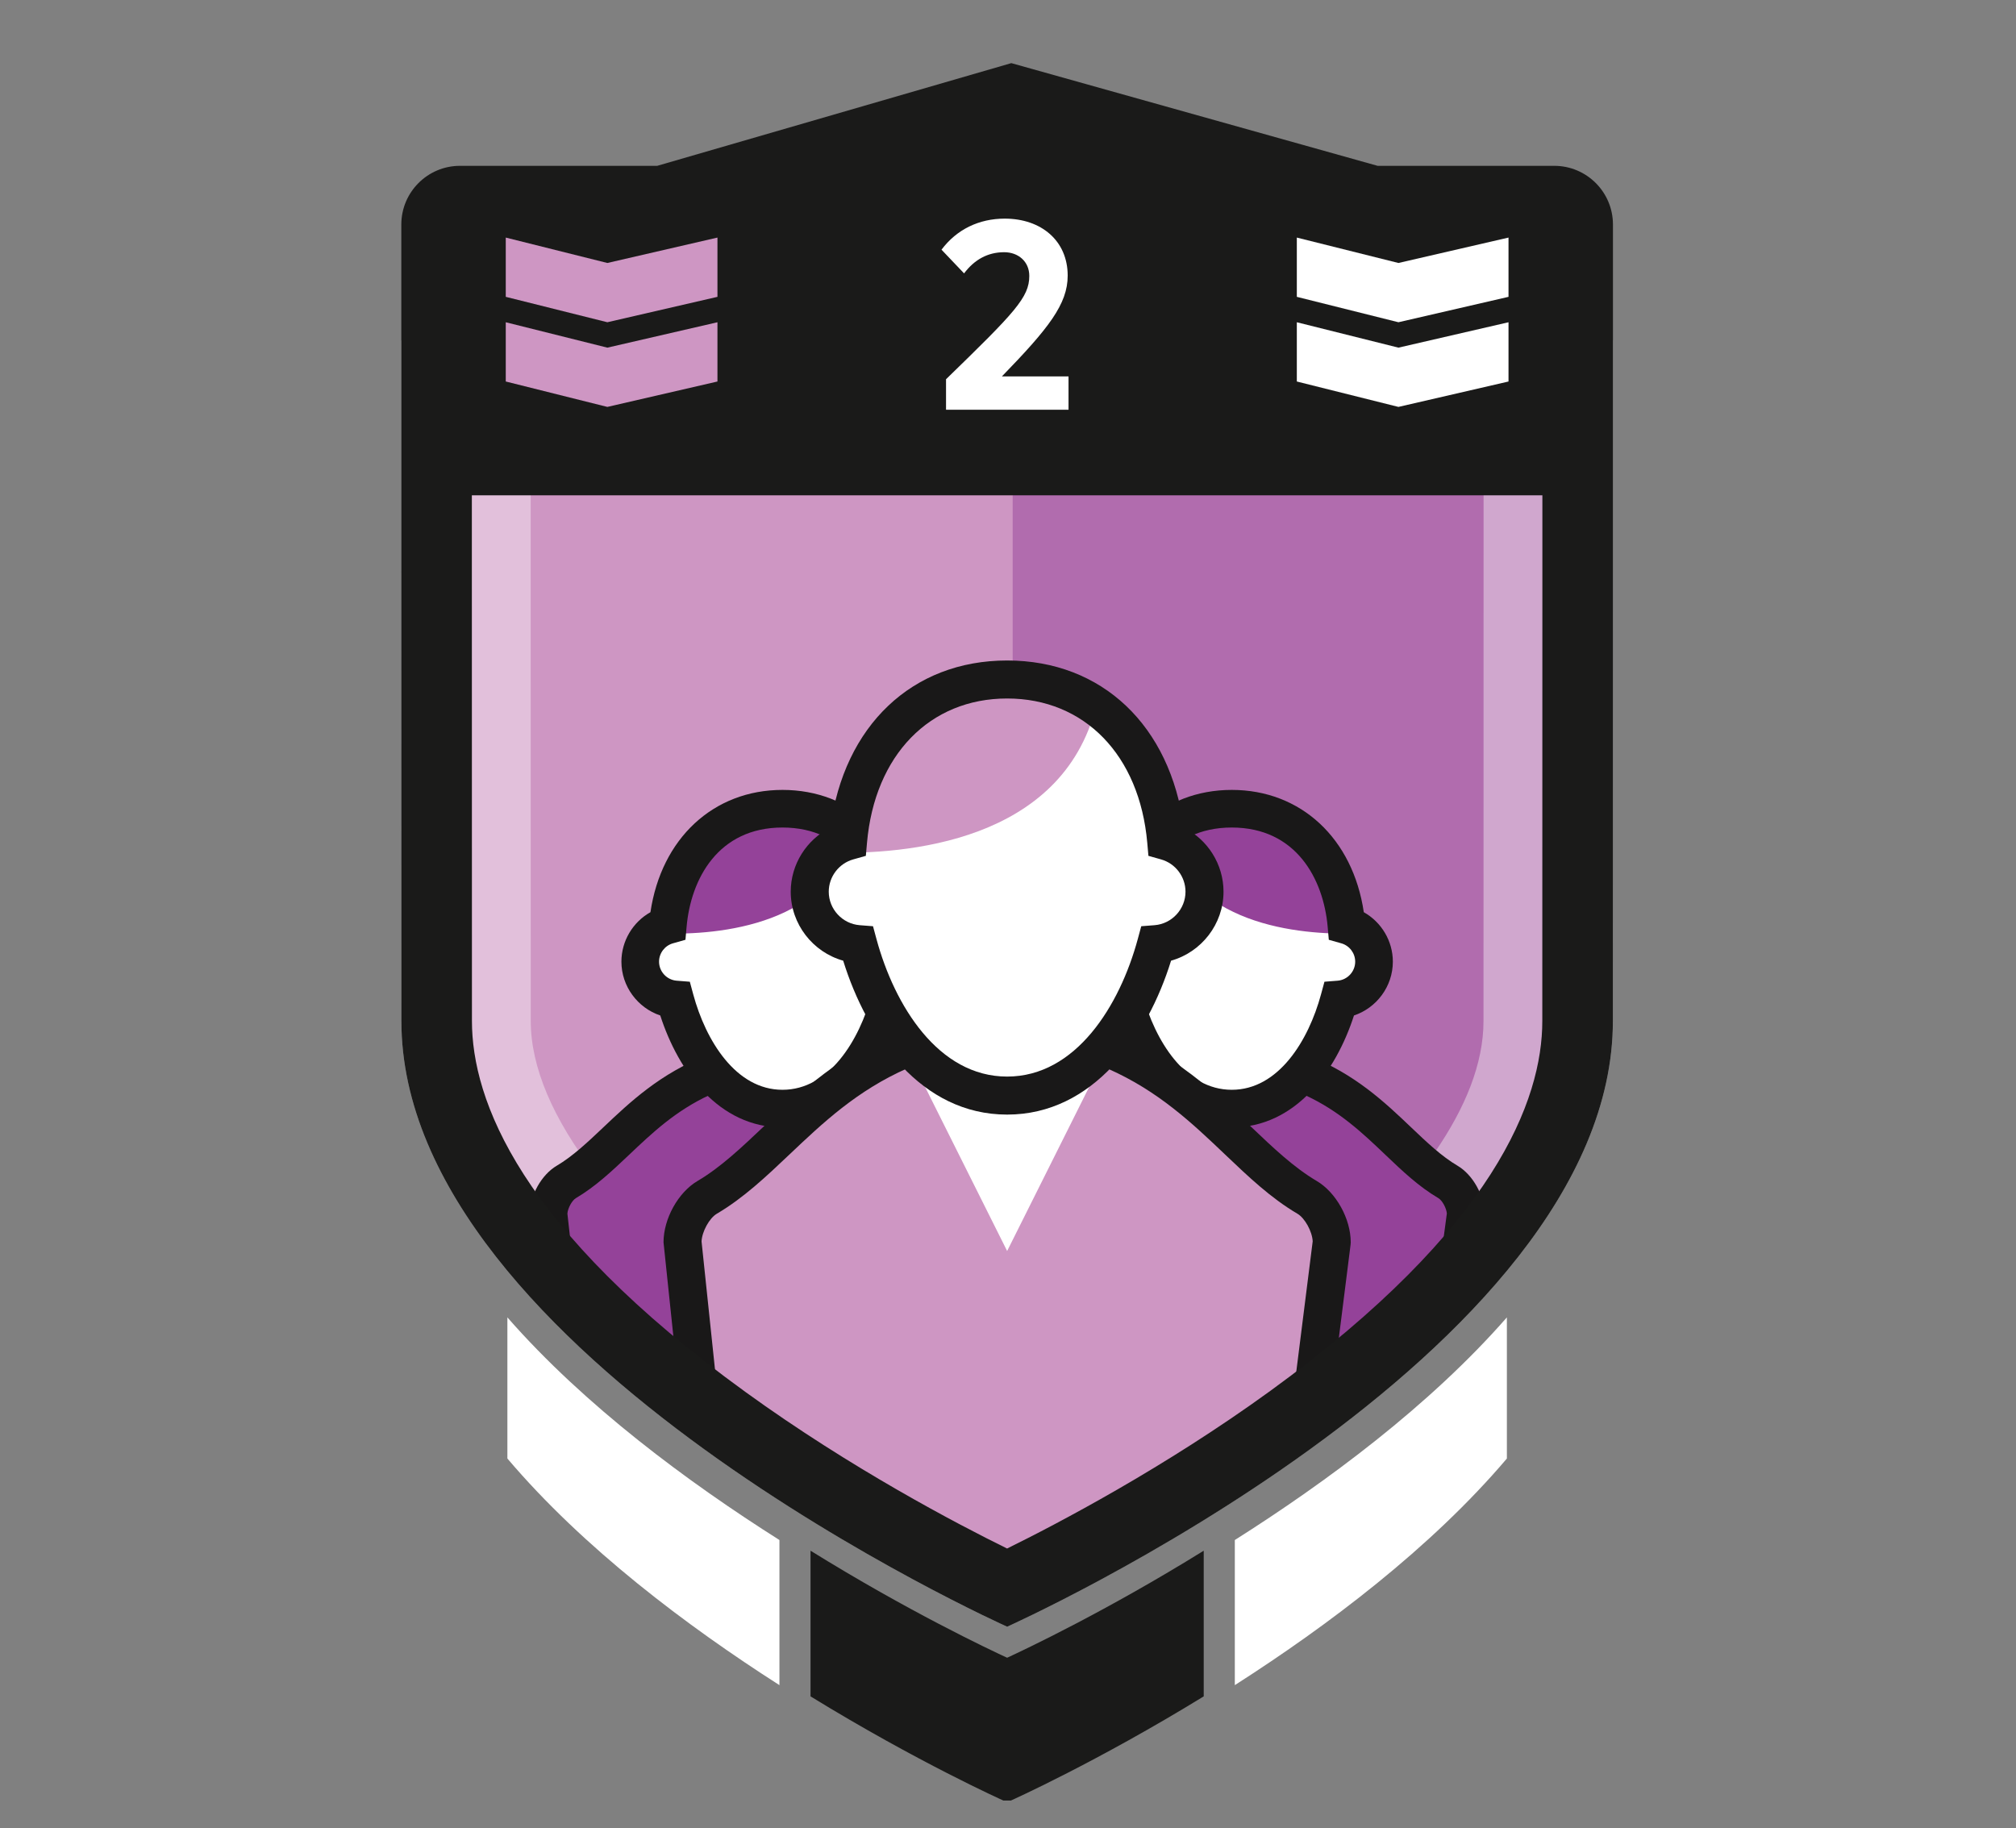 <?xml version="1.0" encoding="utf-8"?>
<!-- Generator: Adobe Illustrator 16.0.0, SVG Export Plug-In . SVG Version: 6.00 Build 0)  -->
<!DOCTYPE svg PUBLIC "-//W3C//DTD SVG 1.1//EN" "http://www.w3.org/Graphics/SVG/1.1/DTD/svg11.dtd">
<svg version="1.1" id="Layer_1" xmlns="http://www.w3.org/2000/svg" xmlns:xlink="http://www.w3.org/1999/xlink" x="0px" y="0px"
	 width="215px" height="195px" viewBox="0 0 215 195" enable-background="new 0 0 215 195" xml:space="preserve">
<rect x="0" y="0" width="215" height="195" fill="#808080" stroke="none"/>
<path fill="#1A1A19" d="M128.373,165.387c-10.387,6.445-19.063,10.538-20.966,11.416c-1.905-0.878-10.58-4.971-20.967-11.416v0.492
	c-0.003-0.002,0.004-0.006,0-0.008v15.052c11.415,7.013,20.568,11.111,20.568,11.111l0.399-0.001l0.399,0.001
	c0,0,9.152-4.1,20.566-11.111v-15.052c-0.004,0.002,0.004,0.006,0,0.008L128.373,165.387L128.373,165.387z"/>
<path fill="#FFFFFF" d="M83.125,164.249c-9.748-6.171-20.759-14.313-29.014-23.745v15.052c8.118,9.568,19.145,17.857,29.014,24.17
	v-15.052c-0.004-0.002,0.003-0.005,0-0.007V164.249z"/>
<path fill="#FFFFFF" d="M131.689,164.249v0.418c-0.004,0.002,0.004,0.005,0,0.007v15.052c9.869-6.313,20.896-14.602,29.015-24.17
	v-15.052C152.447,149.938,141.438,158.078,131.689,164.249"/>
<path fill="#CE96C3" d="M43.767,39.817v19.998l0.008,49.034c0,35.143,63.632,63.633,63.632,63.633s63.632-28.49,63.632-63.633
	l0.008-49.034V39.817H43.767z"/>
<g opacity="0.5">
	<g>
		<g>
			<defs>
				<rect id="SVGID_1_" x="107.998" y="40.09" width="60.025" height="127.58"/>
			</defs>
			<clipPath id="SVGID_2_">
				<use xlink:href="#SVGID_1_"  overflow="visible"/>
			</clipPath>
			<path clip-path="url(#SVGID_2_)" fill="#944299" d="M108.126,167.666c5.59-2.753,17.62-9.048,29.468-17.652
				c9.19-6.674,16.454-13.391,21.588-19.966c5.866-7.514,8.842-14.723,8.842-21.427V61.396V40.091h-60.025v127.511
				C108.041,167.623,108.085,167.646,108.126,167.666"/>
		</g>
	</g>
</g>
<g opacity="0.4">
	<g>
		<g>
			<defs>
				<rect id="SVGID_3_" x="42.799" y="36.3" width="129.217" height="137.19"/>
			</defs>
			<clipPath id="SVGID_4_">
				<use xlink:href="#SVGID_3_"  overflow="visible"/>
			</clipPath>
			<path clip-path="url(#SVGID_4_)" fill="#FFFFFF" d="M158.219,50.097v9.013l-0.008,49.782c0,18.216-31.199,39.306-50.76,49.273
				c-5.696-2.925-14.985-8.062-24.254-14.771c-17.149-12.412-26.594-24.667-26.594-34.505L56.595,59.11v-9.015L158.219,50.097
				 M172.016,36.3H42.798v22.812l0.009,49.78c0,35.678,64.6,64.601,64.6,64.601s64.601-28.923,64.601-64.601l0.008-49.78V36.3z"/>
		</g>
	</g>
</g>
<g>
	<g>
		<defs>
			<path id="SVGID_5_" d="M42.799,35.798V58.61l0.008,49.779c0,35.68,64.601,64.603,64.601,64.603s64.6-28.923,64.6-64.603
				l0.008-49.779V35.798H42.799z"/>
		</defs>
		<clipPath id="SVGID_6_">
			<use xlink:href="#SVGID_5_"  overflow="visible"/>
		</clipPath>
		<path clip-path="url(#SVGID_6_)" fill="#944299" d="M154.419,126.058c-4.862-2.862-8.028-8.628-15.662-11.615
			c-1.932,2.166-4.39,3.569-7.315,3.569c-2.942,0-5.416-1.424-7.354-3.615c-7.646,2.974-10.893,8.783-15.779,11.661
			c-1.069,0.631-1.894,2.216-1.894,3.457l3.371,30.5h42.481l4.045-30.5C156.313,128.272,155.488,126.688,154.419,126.058"/>
	</g>
	<g>
		<defs>
			<path id="SVGID_7_" d="M42.799,35.798V58.61l0.008,49.779c0,35.68,64.601,64.603,64.601,64.603s64.6-28.923,64.6-64.603
				l0.008-49.779V35.798H42.799z"/>
		</defs>
		<clipPath id="SVGID_8_">
			<use xlink:href="#SVGID_7_"  overflow="visible"/>
		</clipPath>
		<path clip-path="url(#SVGID_8_)" fill="#191818" d="M154.025,162.022h-46.039l-3.581-32.51c0-1.986,1.239-4.218,2.883-5.186
			c1.711-1.008,3.294-2.508,4.971-4.095c2.846-2.696,6.069-5.751,11.1-7.707l1.305-0.51l0.927,1.051
			c1.724,1.949,3.692,2.938,5.853,2.938c2.144,0,4.101-0.976,5.816-2.898l0.93-1.041l1.299,0.508c5.017,1.963,8.205,5,11.021,7.681
			c1.658,1.58,3.228,3.072,4.931,4.075c1.643,0.969,2.881,3.198,2.881,5.186l-0.017,0.266L154.025,162.022z M111.583,158.008h38.926
			l3.793-28.594c-0.05-0.569-0.493-1.387-0.901-1.627c-2.1-1.237-3.83-2.883-5.659-4.628c-2.412-2.297-4.899-4.665-8.513-6.336
			c-2.271,2.096-4.938,3.195-7.785,3.195c-2.87,0-5.555-1.114-7.836-3.24c-3.629,1.67-6.146,4.055-8.586,6.369
			c-1.847,1.749-3.59,3.399-5.695,4.64c-0.411,0.242-0.861,1.075-0.902,1.645L111.583,158.008z"/>
	</g>
	<g>
		<defs>
			<path id="SVGID_9_" d="M42.799,35.798V58.61l0.008,49.779c0,35.68,64.601,64.603,64.601,64.603s64.6-28.923,64.6-64.603
				l0.008-49.779V35.798H42.799z"/>
		</defs>
		<clipPath id="SVGID_10_">
			<use xlink:href="#SVGID_9_"  overflow="visible"/>
		</clipPath>
		<path clip-path="url(#SVGID_10_)" fill="#FFFFFF" d="M143.59,98.674c-0.066-0.746-0.177-1.473-0.326-2.178
			c-1.259-5.914-5.44-10.245-11.899-10.245s-10.642,4.331-11.899,10.245c-0.148,0.705-0.262,1.432-0.326,2.178
			c-1.699,0.479-2.945,2.038-2.945,3.892c0,2.124,1.64,3.862,3.722,4.028c1.647,6.073,5.625,11.644,11.45,11.644
			c5.826,0,9.803-5.569,11.451-11.644c2.082-0.166,3.721-1.904,3.721-4.028C146.535,100.712,145.289,99.153,143.59,98.674"/>
	</g>
	<g>
		<defs>
			<path id="SVGID_11_" d="M42.799,35.798V58.61l0.008,49.779c0,35.68,64.601,64.603,64.601,64.603s64.6-28.923,64.6-64.603
				l0.008-49.779V35.798H42.799z"/>
		</defs>
		<clipPath id="SVGID_12_">
			<use xlink:href="#SVGID_11_"  overflow="visible"/>
		</clipPath>
		<path clip-path="url(#SVGID_12_)" fill="#FFFFFF" d="M119.137,98.674c0.066-0.746,0.178-1.473,0.327-2.178
			c0.733-3.451,2.466-6.361,5.063-8.188c2.627,10.412,14.547,11.438,20.66,11.25c0.826,0.739,1.348,1.811,1.348,3.008
			c0,2.124-1.641,3.862-3.723,4.028c-1.646,6.073-5.625,11.644-11.449,11.644c-5.826,0-9.803-5.569-11.451-11.644
			c-2.082-0.166-3.721-1.904-3.721-4.028C116.191,100.712,117.438,99.153,119.137,98.674"/>
	</g>
	<g>
		<defs>
			<path id="SVGID_13_" d="M42.799,35.798V58.61l0.008,49.779c0,35.68,64.601,64.603,64.601,64.603s64.6-28.923,64.6-64.603
				l0.008-49.779V35.798H42.799z"/>
		</defs>
		<clipPath id="SVGID_14_">
			<use xlink:href="#SVGID_13_"  overflow="visible"/>
		</clipPath>
		<path clip-path="url(#SVGID_14_)" fill="#944299" d="M124.025,88.308c1.854-1.304,4.146-2.057,6.836-2.057
			c6.459,0,10.643,4.33,11.899,10.244c0.15,0.706,0.263,1.433,0.326,2.179c0.603,0.17,1.146,0.478,1.599,0.883
			C138.574,99.744,126.652,98.72,124.025,88.308"/>
	</g>
	<g>
		<defs>
			<path id="SVGID_15_" d="M42.799,35.798V58.61l0.008,49.779c0,35.68,64.601,64.603,64.601,64.603s64.6-28.923,64.6-64.603
				l0.008-49.779V35.798H42.799z"/>
		</defs>
		<clipPath id="SVGID_16_">
			<use xlink:href="#SVGID_15_"  overflow="visible"/>
		</clipPath>
		<path clip-path="url(#SVGID_16_)" fill="#191818" d="M131.363,120.243c-6.795,0-11.105-5.964-13.036-11.94
			c-2.409-0.809-4.144-3.103-4.144-5.737c0-2.214,1.223-4.225,3.096-5.277c1.162-7.853,6.697-13.043,14.084-13.043
			s12.921,5.19,14.082,13.043c1.875,1.054,3.098,3.063,3.098,5.277c0,2.636-1.732,4.93-4.145,5.737
			C142.469,114.279,138.158,120.243,131.363,120.243 M131.363,88.258c-6.854,0-9.777,5.474-10.229,10.592l-0.12,1.381l-1.332,0.377
			c-0.873,0.246-1.483,1.051-1.483,1.958c0,1.054,0.823,1.944,1.874,2.028l1.406,0.111l0.371,1.364
			c1.332,4.912,4.532,10.161,9.514,10.161c4.98,0,8.182-5.249,9.514-10.161l0.371-1.364l1.406-0.111
			c1.051-0.084,1.873-0.976,1.873-2.028c0-0.907-0.609-1.712-1.482-1.958l-1.332-0.377l-0.121-1.381
			C141.141,93.73,138.217,88.258,131.363,88.258"/>
	</g>
	<g>
		<defs>
			<path id="SVGID_17_" d="M42.799,35.798V58.61l0.008,49.779c0,35.68,64.601,64.603,64.601,64.603s64.6-28.923,64.6-64.603
				l0.008-49.779V35.798H42.799z"/>
		</defs>
		<clipPath id="SVGID_18_">
			<use xlink:href="#SVGID_17_"  overflow="visible"/>
		</clipPath>
		<path clip-path="url(#SVGID_18_)" fill="#944299" d="M106.507,126.058c-4.862-2.862-8.029-8.628-15.662-11.615
			c-1.932,2.166-4.39,3.569-7.315,3.569c-2.944,0-5.417-1.424-7.355-3.615c-7.648,2.974-10.892,8.783-15.779,11.661
			c-1.07,0.631-1.894,2.216-1.894,3.457l3.371,33.01h42.482l4.045-33.01C108.4,128.272,107.577,126.688,106.507,126.058"/>
	</g>
	<g>
		<defs>
			<path id="SVGID_19_" d="M42.799,35.798V58.61l0.008,49.779c0,35.68,64.601,64.603,64.601,64.603s64.6-28.923,64.6-64.603
				l0.008-49.779V35.798H42.799z"/>
		</defs>
		<clipPath id="SVGID_20_">
			<use xlink:href="#SVGID_19_"  overflow="visible"/>
		</clipPath>
		<path clip-path="url(#SVGID_20_)" fill="#191818" d="M106.113,162.022H60.076l-3.581-32.51c0-1.986,1.239-4.218,2.883-5.186
			c1.711-1.008,3.294-2.508,4.97-4.094c2.845-2.697,6.071-5.752,11.1-7.708l1.304-0.51l0.927,1.051
			c1.723,1.949,3.692,2.938,5.851,2.938c2.144,0,4.101-0.976,5.818-2.898l0.929-1.041l1.3,0.508c5.014,1.963,8.204,5,11.018,7.681
			c1.66,1.58,3.228,3.072,4.93,4.075c1.644,0.968,2.883,3.198,2.883,5.186l-0.018,0.266L106.113,162.022z M63.671,158.008h38.926
			l3.793-28.594c-0.049-0.569-0.494-1.387-0.901-1.627c-2.101-1.237-3.83-2.883-5.661-4.628c-2.413-2.297-4.899-4.665-8.511-6.336
			c-2.271,2.096-4.938,3.195-7.787,3.195c-2.87,0-5.553-1.114-7.834-3.24c-3.629,1.67-6.146,4.055-8.587,6.369
			c-1.847,1.749-3.59,3.399-5.694,4.64c-0.412,0.242-0.862,1.075-0.903,1.645L63.671,158.008z"/>
	</g>
	<g>
		<defs>
			<path id="SVGID_21_" d="M42.799,35.798V58.61l0.008,49.779c0,35.68,64.601,64.603,64.601,64.603s64.6-28.923,64.6-64.603
				l0.008-49.779V35.798H42.799z"/>
		</defs>
		<clipPath id="SVGID_22_">
			<use xlink:href="#SVGID_21_"  overflow="visible"/>
		</clipPath>
		<path clip-path="url(#SVGID_22_)" fill="#FFFFFF" d="M95.678,98.674c-0.066-0.746-0.177-1.473-0.327-2.178
			c-1.258-5.914-5.441-10.245-11.9-10.245c-6.458,0-10.641,4.331-11.899,10.245c-0.15,0.705-0.262,1.432-0.327,2.178
			c-1.699,0.479-2.946,2.038-2.946,3.892c0,2.124,1.64,3.862,3.722,4.028c1.648,6.073,5.625,11.644,11.45,11.644
			c5.826,0,9.803-5.569,11.451-11.644c2.082-0.166,3.721-1.904,3.721-4.028C98.623,100.712,97.377,99.153,95.678,98.674"/>
	</g>
	<g>
		<defs>
			<path id="SVGID_23_" d="M42.799,35.798V58.61l0.008,49.779c0,35.68,64.601,64.603,64.601,64.603s64.6-28.923,64.6-64.603
				l0.008-49.779V35.798H42.799z"/>
		</defs>
		<clipPath id="SVGID_24_">
			<use xlink:href="#SVGID_23_"  overflow="visible"/>
		</clipPath>
		<path clip-path="url(#SVGID_24_)" fill="#FFFFFF" d="M71.225,98.674c0.066-0.746,0.177-1.473,0.327-2.178
			c0.734-3.451,2.466-6.361,5.063-8.188c2.628,10.412,14.548,11.438,20.662,11.25c0.825,0.739,1.347,1.811,1.347,3.008
			c0,2.124-1.64,3.862-3.722,4.028c-1.648,6.073-5.625,11.644-11.45,11.644c-5.826,0-9.803-5.569-11.451-11.644
			c-2.082-0.166-3.721-1.904-3.721-4.028C68.28,100.712,69.526,99.153,71.225,98.674"/>
	</g>
	<g>
		<defs>
			<path id="SVGID_25_" d="M42.799,35.798V58.61l0.008,49.779c0,35.68,64.601,64.603,64.601,64.603s64.6-28.923,64.6-64.603
				l0.008-49.779V35.798H42.799z"/>
		</defs>
		<clipPath id="SVGID_26_">
			<use xlink:href="#SVGID_25_"  overflow="visible"/>
		</clipPath>
		<path clip-path="url(#SVGID_26_)" fill="#944299" d="M91.256,88.308c-1.854-1.304-4.147-2.057-6.837-2.057
			c-6.459,0-10.642,4.33-11.9,10.244c-0.15,0.706-0.261,1.433-0.326,2.179c-0.603,0.17-1.146,0.478-1.599,0.883
			C76.707,99.744,88.628,98.72,91.256,88.308"/>
	</g>
	<g>
		<defs>
			<path id="SVGID_27_" d="M42.799,35.798V58.61l0.008,49.779c0,35.68,64.601,64.603,64.601,64.603s64.6-28.923,64.6-64.603
				l0.008-49.779V35.798H42.799z"/>
		</defs>
		<clipPath id="SVGID_28_">
			<use xlink:href="#SVGID_27_"  overflow="visible"/>
		</clipPath>
		<path clip-path="url(#SVGID_28_)" fill="#191818" d="M83.451,120.243c-6.796,0-11.106-5.964-13.036-11.94
			c-2.41-0.809-4.143-3.103-4.143-5.737c0-2.214,1.222-4.225,3.096-5.277c1.162-7.853,6.697-13.043,14.083-13.043
			c7.386,0,12.921,5.19,14.083,13.043c1.874,1.054,3.096,3.063,3.096,5.277c0,2.636-1.733,4.93-4.143,5.737
			C94.558,114.279,90.247,120.243,83.451,120.243 M83.451,88.258c-6.854,0-9.777,5.474-10.228,10.592l-0.121,1.381l-1.333,0.377
			c-0.873,0.246-1.483,1.051-1.483,1.958c0,1.054,0.823,1.944,1.874,2.028l1.408,0.111l0.369,1.364
			c1.333,4.912,4.533,10.161,9.514,10.161c4.982,0,8.181-5.249,9.514-10.161l0.37-1.364l1.407-0.111
			c1.051-0.084,1.875-0.976,1.875-2.028c0-0.907-0.611-1.712-1.484-1.958l-1.333-0.376l-0.121-1.382
			C93.229,93.73,90.305,88.258,83.451,88.258"/>
	</g>
	<g>
		<defs>
			<path id="SVGID_29_" d="M42.799,35.798V58.61l0.008,49.779c0,35.68,64.601,64.603,64.601,64.603s64.6-28.923,64.6-64.603
				l0.008-49.779V35.798H42.799z"/>
		</defs>
		<clipPath id="SVGID_30_">
			<use xlink:href="#SVGID_29_"  overflow="visible"/>
		</clipPath>
		<path clip-path="url(#SVGID_30_)" fill="#CE96C3" d="M139.396,127.699c-6.746-3.973-11.142-11.973-21.73-16.116
			c-2.682,3.006-6.092,4.953-10.148,4.953c-4.086,0-7.516-1.977-10.206-5.019C86.7,115.645,82.2,123.706,75.419,127.699
			c-1.484,0.875-2.628,3.074-2.628,4.797l4.678,44.576h58.942l5.614-44.576C142.023,130.773,140.881,128.574,139.396,127.699"/>
	</g>
	<g>
		<defs>
			<path id="SVGID_31_" d="M42.799,35.798V58.61l0.008,49.779c0,35.68,64.601,64.603,64.601,64.603s64.6-28.923,64.6-64.603
				l0.008-49.779V35.798H42.799z"/>
		</defs>
		<clipPath id="SVGID_32_">
			<use xlink:href="#SVGID_31_"  overflow="visible"/>
		</clipPath>
		<path clip-path="url(#SVGID_32_)" fill="#191818" d="M138.199,179.101H75.643l-4.88-46.604c0-2.513,1.559-5.325,3.627-6.543
			c2.449-1.44,4.675-3.552,7.033-5.785c3.897-3.691,8.314-7.878,15.154-10.538l1.317-0.512l0.936,1.059
			c2.542,2.875,5.465,4.334,8.687,4.334c3.2,0,6.106-1.438,8.637-4.276l0.938-1.052l1.313,0.514
			c6.82,2.669,11.188,6.83,15.041,10.498c2.336,2.224,4.541,4.324,6.979,5.76c2.067,1.218,3.627,4.031,3.627,6.543l-0.017,0.253
			L138.199,179.101z M79.294,175.045h55.329l5.372-42.655c-0.052-1.048-0.832-2.476-1.627-2.942
			c-2.841-1.672-5.209-3.929-7.718-6.317c-3.496-3.329-7.104-6.765-12.481-9.143c-3.088,3-6.744,4.578-10.652,4.578
			c-3.936,0-7.615-1.601-10.716-4.642c-5.401,2.375-9.051,5.834-12.59,9.188c-2.529,2.396-4.918,4.661-7.764,6.336
			c-0.799,0.471-1.585,1.911-1.628,2.96L79.294,175.045z"/>
	</g>
	<g>
		<defs>
			<path id="SVGID_33_" d="M42.799,35.798V58.61l0.008,49.779c0,35.68,64.601,64.603,64.601,64.603s64.6-28.923,64.6-64.603
				l0.008-49.779V35.798H42.799z"/>
		</defs>
		<clipPath id="SVGID_34_">
			<use xlink:href="#SVGID_33_"  overflow="visible"/>
		</clipPath>
		<polygon clip-path="url(#SVGID_34_)" fill="#FFFFFF" points="98.377,115.363 116.438,115.363 107.408,133.425 		"/>
	</g>
	<g>
		<defs>
			<path id="SVGID_35_" d="M42.799,35.798V58.61l0.008,49.779c0,35.68,64.601,64.603,64.601,64.603s64.6-28.923,64.6-64.603
				l0.008-49.779V35.798H42.799z"/>
		</defs>
		<clipPath id="SVGID_36_">
			<use xlink:href="#SVGID_35_"  overflow="visible"/>
		</clipPath>
		<path clip-path="url(#SVGID_36_)" fill="#FFFFFF" d="M124.371,89.705c-0.092-1.035-0.244-2.043-0.453-3.022
			c-1.746-8.206-7.549-14.214-16.511-14.214c-8.961,0-14.765,6.008-16.511,14.214c-0.208,0.979-0.362,1.987-0.453,3.022
			c-2.357,0.666-4.087,2.828-4.087,5.397c0,2.947,2.274,5.36,5.164,5.592c2.286,8.425,7.804,16.152,15.887,16.152
			c8.082,0,13.601-7.729,15.888-16.152c2.889-0.23,5.164-2.645,5.164-5.592C128.459,92.533,126.729,90.371,124.371,89.705"/>
	</g>
	<g>
		<defs>
			<path id="SVGID_37_" d="M42.799,35.798V58.61l0.008,49.779c0,35.68,64.601,64.603,64.601,64.603s64.6-28.923,64.6-64.603
				l0.008-49.779V35.798H42.799z"/>
		</defs>
		<clipPath id="SVGID_38_">
			<use xlink:href="#SVGID_37_"  overflow="visible"/>
		</clipPath>
		<path clip-path="url(#SVGID_38_)" fill="#FFFFFF" d="M124.371,89.705c-0.092-1.035-0.244-2.043-0.453-3.022
			c-1.02-4.788-3.422-8.824-7.023-11.358c-3.647,14.445-20.187,15.867-28.668,15.606c-1.145,1.026-1.869,2.514-1.869,4.173
			c0,2.947,2.274,5.36,5.164,5.592c2.286,8.425,7.804,16.152,15.887,16.152c8.082,0,13.601-7.729,15.888-16.152
			c2.89-0.23,5.164-2.645,5.164-5.592C128.459,92.533,126.729,90.371,124.371,89.705"/>
	</g>
	<g>
		<defs>
			<path id="SVGID_39_" d="M42.799,35.798V58.61l0.008,49.779c0,35.68,64.601,64.603,64.601,64.603s64.6-28.923,64.6-64.603
				l0.008-49.779V35.798H42.799z"/>
		</defs>
		<clipPath id="SVGID_40_">
			<use xlink:href="#SVGID_39_"  overflow="visible"/>
		</clipPath>
		<path clip-path="url(#SVGID_40_)" fill="#CE96C3" d="M116.895,75.322c-2.572-1.81-5.754-2.854-9.486-2.854
			c-8.961,0-14.765,6.008-16.511,14.214c-0.208,0.979-0.362,1.987-0.453,3.022c-0.835,0.235-1.589,0.662-2.218,1.226
			C96.708,91.189,113.246,89.77,116.895,75.322"/>
	</g>
	<g>
		<defs>
			<path id="SVGID_41_" d="M42.799,35.798V58.61l0.008,49.779c0,35.68,64.601,64.603,64.601,64.603s64.6-28.923,64.6-64.603
				l0.008-49.779V35.798H42.799z"/>
		</defs>
		<clipPath id="SVGID_42_">
			<use xlink:href="#SVGID_41_"  overflow="visible"/>
		</clipPath>
		<path clip-path="url(#SVGID_42_)" fill="#191818" d="M107.407,118.875c-9.162,0-14.952-8.262-17.484-16.416
			c-3.231-0.904-5.594-3.896-5.594-7.356c0-2.919,1.685-5.558,4.233-6.833c1.432-10.875,8.718-17.827,18.845-17.827
			c10.127,0,17.413,6.951,18.847,17.827c2.547,1.275,4.23,3.914,4.23,6.833c0,3.46-2.362,6.452-5.594,7.356
			C122.359,110.613,116.568,118.875,107.407,118.875 M107.407,74.496c-8.256,0-14.123,6.039-14.944,15.388l-0.123,1.394l-1.347,0.38
			c-1.536,0.435-2.609,1.852-2.609,3.446c0,1.854,1.447,3.423,3.296,3.57l1.423,0.111l0.373,1.377
			c1.923,7.087,6.592,14.658,13.931,14.658c7.339,0,12.008-7.571,13.931-14.658l0.373-1.377l1.424-0.111
			c1.85-0.147,3.295-1.716,3.295-3.57c0-1.596-1.07-3.013-2.607-3.446l-1.348-0.38l-0.123-1.394
			C121.529,80.535,115.663,74.496,107.407,74.496"/>
	</g>
</g>
<path fill="#1A1A19" d="M165.755,17.686h-18.838L107.852,6.733L70.091,17.686H49.06c-3.458,0-6.261,2.805-6.261,6.263V36.3v16.529
	v6.282l0.008,49.78c0,35.679,64.601,64.602,64.601,64.602s64.6-28.923,64.6-64.602l0.008-49.78v-6.282V36.3V23.948
	C172.016,20.489,169.213,17.686,165.755,17.686 M164.49,59.109l-0.008,49.781c0,8.39-5.031,22.042-28.996,39.444
	c-11.291,8.199-22.754,14.198-28.083,16.821c-5.288-2.602-16.619-8.527-27.885-16.684c-24.124-17.463-29.187-31.163-29.187-39.584
	l-0.009-49.779v-6.282H164.49V59.109z"/>
<path fill="#FFFFFF" d="M100.891,43.698v-3.251c7.345-7.136,8.88-8.729,8.88-11.02c0-1.535-1.174-2.528-2.679-2.528
	c-1.776,0-3.191,0.813-4.275,2.258l-2.408-2.527c1.625-2.168,4.003-3.313,6.743-3.313c3.884,0,6.714,2.349,6.714,6.081
	c0,3.041-2.049,5.63-7.016,10.747h7.105v3.553H100.891L100.891,43.698z"/>
<polygon fill="#CE96C3" points="76.514,31.659 64.773,34.368 53.938,31.659 53.938,25.338 64.773,28.047 76.514,25.338 "/>
<polygon fill="#CE96C3" points="76.514,40.689 64.773,43.398 53.938,40.689 53.938,34.369 64.773,37.078 76.514,34.369 "/>
<polygon fill="#FFFFFF" points="160.878,31.659 149.139,34.368 138.302,31.659 138.302,25.338 149.139,28.047 160.878,25.338 "/>
<polygon fill="#FFFFFF" points="160.878,40.689 149.139,43.398 138.302,40.689 138.302,34.369 149.139,37.078 160.878,34.369 "/>
</svg>
